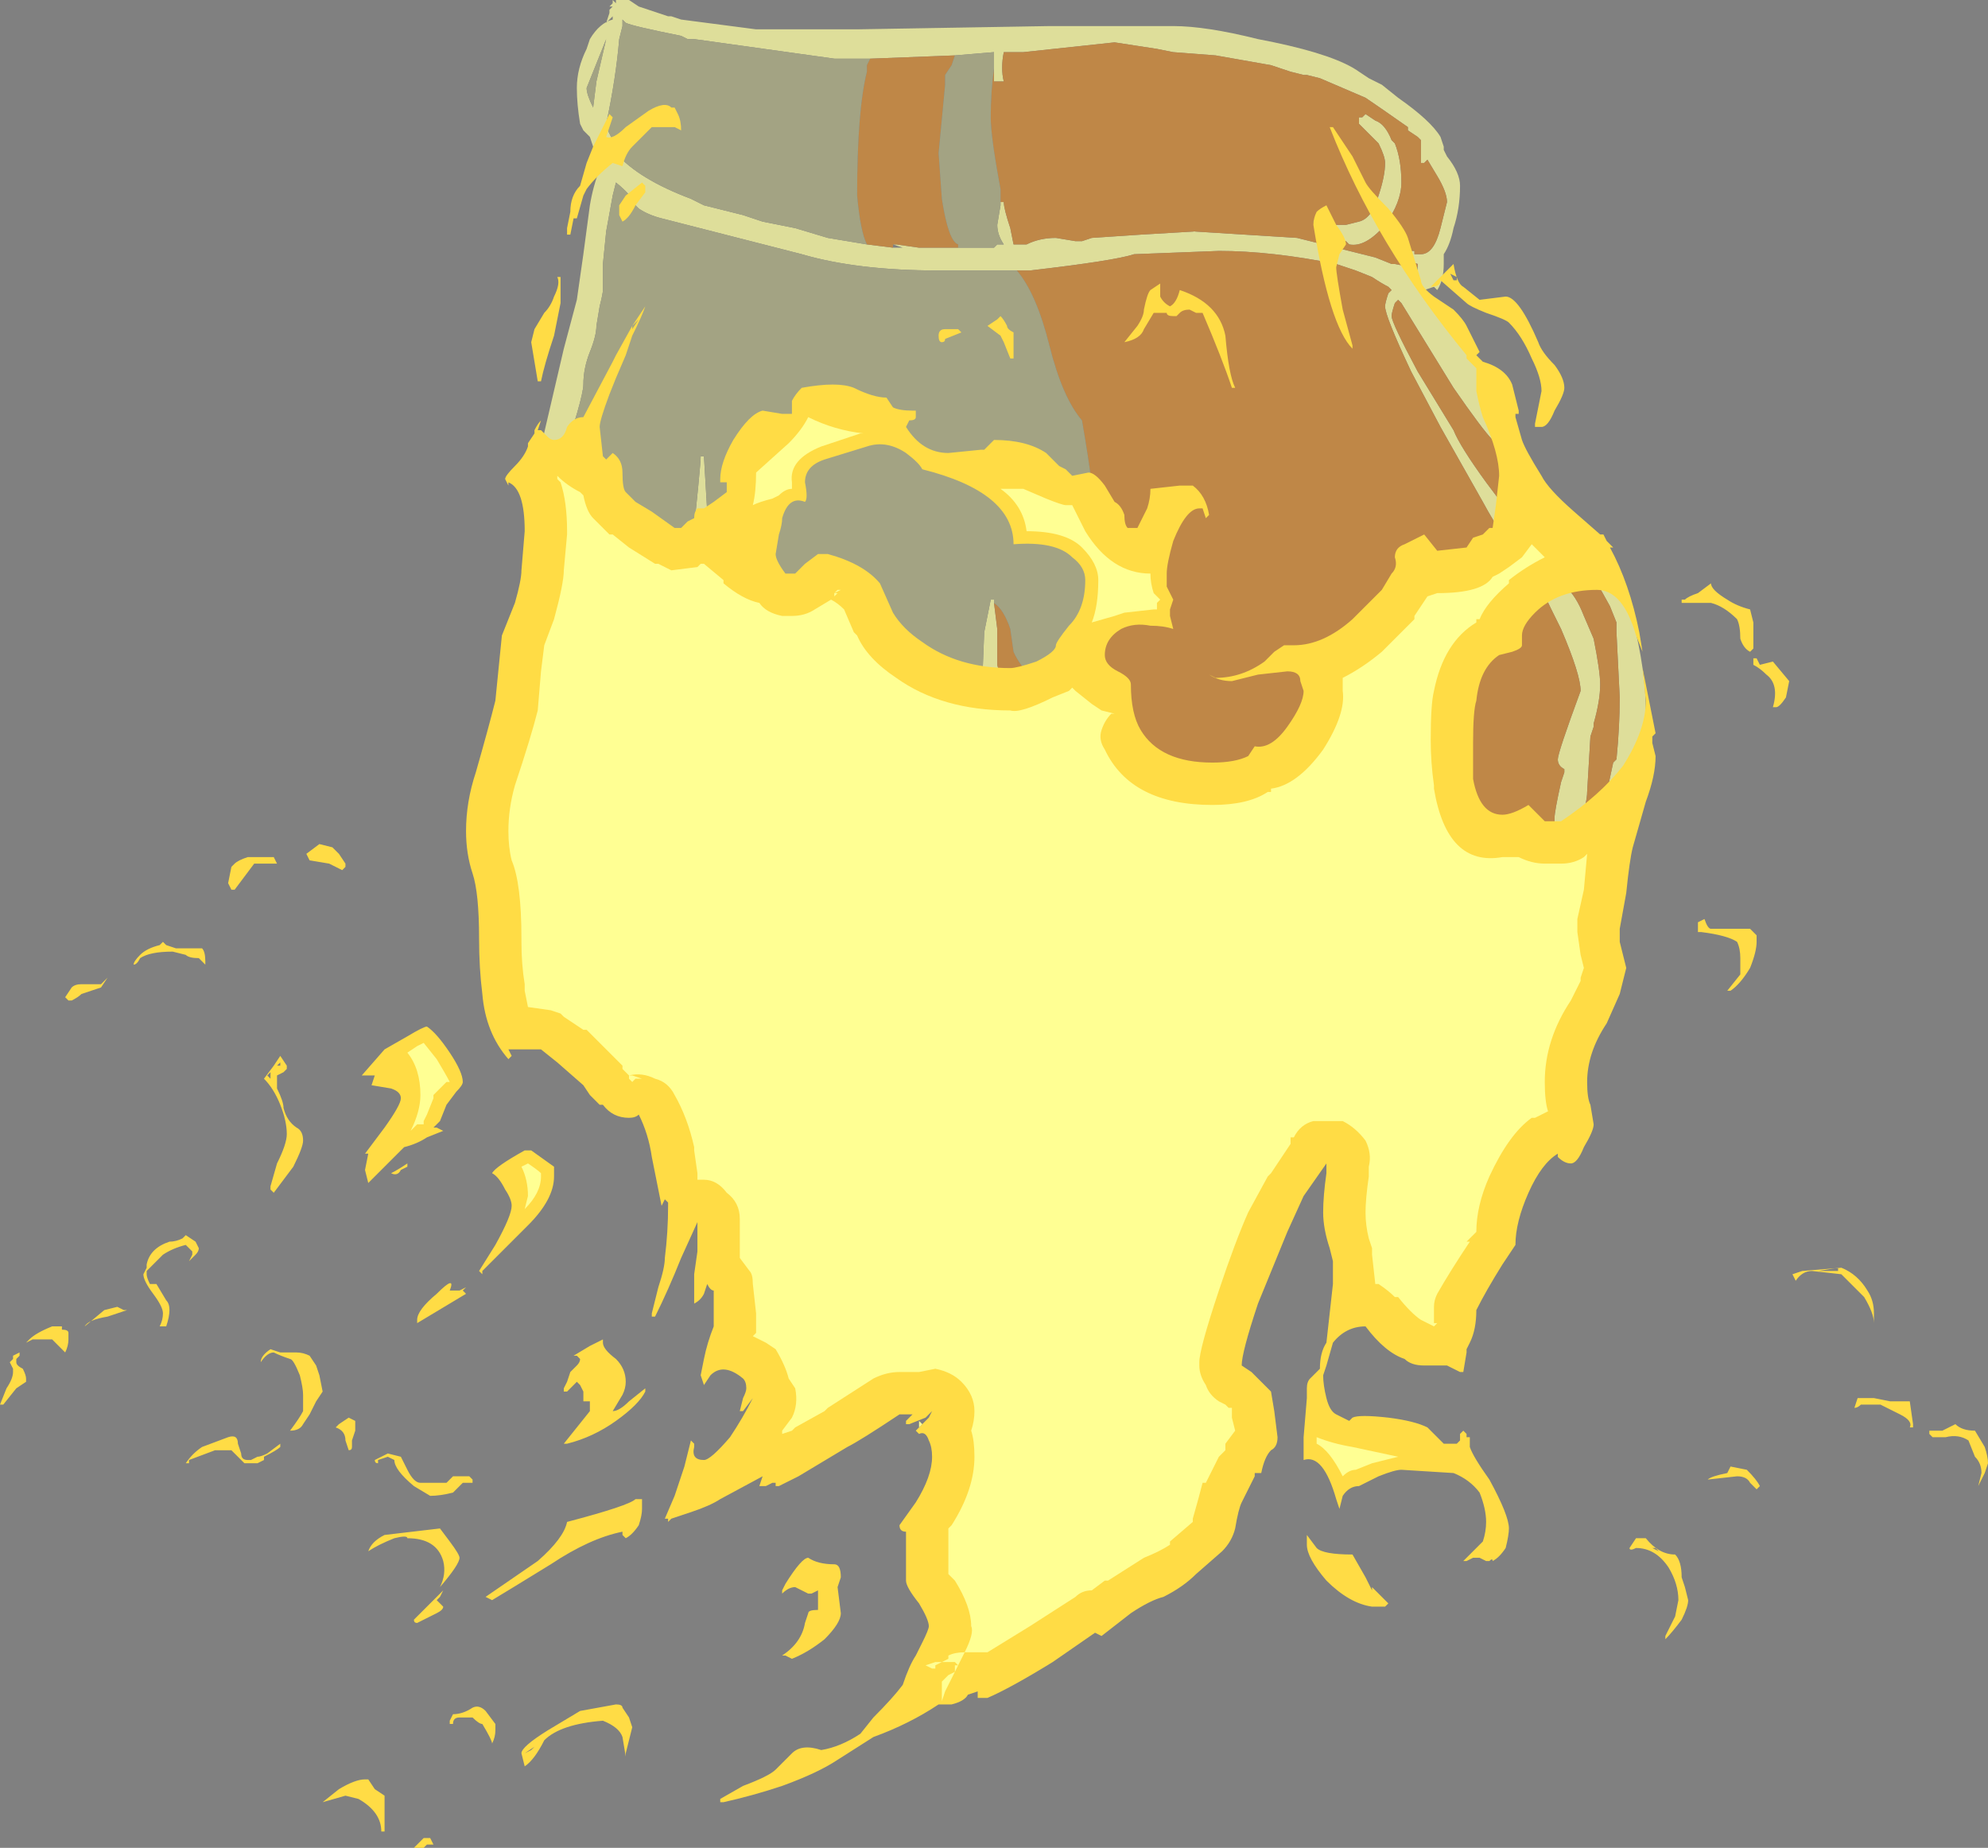 <?xml version="1.0" encoding="UTF-8" standalone="no"?>
<svg xmlns:ffdec="https://www.free-decompiler.com/flash" xmlns:xlink="http://www.w3.org/1999/xlink" ffdec:objectType="shape" height="28.35px" width="30.5px" xmlns="http://www.w3.org/2000/svg">
  <rect width="100%" height="100%" fill="#808080" stroke="none"/>
  <g transform="matrix(1.0, 0.0, 0.0, 1.0, 14.45, 38.75)">
    <path d="M9.6 -27.25 L9.6 -27.25 M9.85 -28.25 L9.85 -28.25" fill="#333333" fill-rule="evenodd" stroke="none"/>
    <path d="M6.55 -37.55 L6.75 -37.45 7.0 -37.25 Q7.5 -36.9 7.65 -36.65 L7.7 -36.5 7.7 -36.45 7.75 -36.35 Q7.95 -36.1 7.95 -35.9 7.95 -35.55 7.85 -35.25 7.8 -35.0 7.7 -34.85 L7.7 -34.7 Q7.7 -34.45 7.6 -34.3 L7.55 -34.35 7.4 -34.3 8.2 -33.15 8.75 -31.95 10.55 -29.45 10.6 -29.25 Q10.8 -28.45 10.8 -27.85 10.8 -27.4 10.7 -26.95 L10.25 -24.7 Q10.25 -24.25 8.75 -24.25 L-5.75 -28.8 -6.05 -29.1 -6.15 -31.9 -5.8 -33.4 -5.6 -34.15 -5.5 -34.85 -5.4 -35.6 Q-5.35 -35.9 -5.25 -36.15 L-5.35 -36.5 -5.4 -36.65 -5.5 -36.75 -5.55 -36.85 Q-5.6 -37.15 -5.6 -37.4 -5.6 -37.7 -5.45 -38.0 L-5.4 -38.15 Q-5.25 -38.4 -5.05 -38.45 L-5.05 -38.5 -5.15 -38.4 -5.1 -38.55 -5.1 -38.6 -5.05 -38.65 -5.1 -38.65 -5.05 -38.7 -5.05 -38.75 -5.0 -38.7 -5.0 -38.75 Q-4.9 -38.8 -4.8 -38.75 L-4.65 -38.65 -4.2 -38.5 -4.15 -38.5 -4.0 -38.45 -2.85 -38.3 -1.3 -38.3 1.65 -38.35 3.55 -38.35 Q4.05 -38.35 4.85 -38.15 L5.1 -38.1 Q6.05 -37.9 6.4 -37.65 L6.55 -37.55 M6.65 -36.9 Q6.8 -36.85 6.9 -36.6 L6.95 -36.55 Q7.05 -36.3 7.05 -35.95 7.05 -35.65 6.8 -35.3 6.5 -34.95 6.25 -35.0 L6.2 -35.05 5.9 -35.1 Q5.7 -35.3 5.7 -35.35 L5.75 -35.45 5.95 -35.3 6.2 -35.3 6.4 -35.35 Q6.6 -35.4 6.7 -35.75 6.8 -36.05 6.8 -36.25 6.8 -36.35 6.7 -36.55 L6.4 -36.85 6.4 -36.95 6.45 -36.95 6.5 -37.0 6.65 -36.9 M7.3 -36.65 L7.15 -36.75 7.15 -36.8 Q6.65 -37.15 6.5 -37.25 L5.8 -37.55 5.6 -37.6 5.55 -37.6 5.35 -37.65 5.05 -37.75 4.2 -37.9 3.55 -37.95 3.3 -38.0 2.65 -38.1 1.25 -37.95 0.95 -37.95 Q0.9 -37.7 0.95 -37.5 L0.8 -37.5 0.8 -37.7 0.8 -37.95 0.2 -37.9 -1.1 -37.85 -1.65 -37.85 -3.8 -38.15 -3.9 -38.15 -4.0 -38.2 Q-4.75 -38.35 -4.85 -38.4 L-4.9 -38.45 -4.9 -38.35 -4.95 -38.15 Q-5.0 -37.55 -5.15 -36.85 L-5.15 -36.8 -5.05 -36.6 -5.0 -36.4 Q-4.65 -36.0 -3.85 -35.7 L-3.65 -35.6 -3.05 -35.45 -2.75 -35.35 -2.25 -35.25 -1.75 -35.1 -1.15 -35.0 -0.75 -34.95 -0.6 -34.95 -0.75 -35.0 -0.7 -35.0 -0.35 -34.95 0.25 -34.95 0.8 -34.95 0.85 -35.0 0.95 -35.0 Q0.85 -35.15 0.85 -35.3 L0.9 -35.6 0.9 -35.65 0.95 -35.65 Q0.95 -35.55 1.05 -35.25 L1.1 -35.0 1.3 -35.0 Q1.5 -35.1 1.75 -35.1 L2.05 -35.05 2.15 -35.05 2.3 -35.1 3.05 -35.15 3.9 -35.2 3.85 -35.2 5.45 -35.1 6.65 -34.8 6.9 -34.7 6.95 -34.7 7.2 -34.65 7.25 -34.65 7.3 -34.6 7.3 -34.65 7.3 -34.7 Q7.15 -34.75 7.1 -34.85 L7.2 -34.9 7.25 -34.9 7.25 -34.85 7.35 -34.85 Q7.55 -34.85 7.65 -35.25 L7.75 -35.65 Q7.75 -35.8 7.6 -36.05 L7.45 -36.3 7.4 -36.25 7.35 -36.25 7.35 -36.6 7.3 -36.65 M0.8 -29.5 L0.85 -29.1 0.85 -28.55 0.9 -28.35 0.9 -27.55 5.3 -24.9 9.65 -24.7 Q9.7 -24.95 10.05 -25.85 L10.15 -26.35 10.3 -27.05 10.35 -27.1 Q10.4 -27.6 10.4 -28.05 L10.35 -29.05 10.35 -29.2 10.25 -29.45 10.0 -29.9 8.45 -32.0 Q8.3 -32.15 7.85 -32.8 L7.05 -34.1 7.0 -34.15 6.95 -34.1 Q6.9 -33.95 6.9 -33.9 6.9 -33.8 7.3 -33.05 L7.85 -32.15 Q7.95 -31.9 8.35 -31.35 L8.95 -30.55 8.8 -30.4 Q8.65 -30.4 8.3 -31.05 L7.65 -32.2 7.2 -33.05 Q6.8 -33.9 6.8 -34.05 6.8 -34.1 6.85 -34.25 L6.9 -34.3 6.85 -34.35 Q6.75 -34.4 6.6 -34.5 L6.35 -34.6 6.05 -34.7 Q5.05 -34.9 4.25 -34.9 L2.95 -34.85 Q2.65 -34.75 1.35 -34.6 L1.15 -34.6 -0.05 -34.6 Q-1.3 -34.6 -2.15 -34.85 L-4.3 -35.4 Q-4.5 -35.45 -4.65 -35.55 L-4.7 -35.6 Q-4.75 -35.75 -5.0 -35.95 L-5.05 -35.75 -5.15 -35.2 -5.2 -34.7 -5.2 -34.3 Q-5.2 -34.25 -5.25 -34.05 L-5.3 -33.75 Q-5.3 -33.6 -5.4 -33.35 -5.5 -33.1 -5.5 -32.85 -5.5 -32.75 -5.6 -32.4 -5.7 -32.1 -5.7 -31.75 -5.7 -31.65 -5.8 -31.25 L-5.9 -30.85 -5.95 -29.8 Q-5.9 -29.6 -5.8 -29.5 L-4.05 -28.6 -3.85 -30.2 Q-3.7 -31.6 -3.7 -31.75 L-3.65 -31.75 -3.6 -30.9 Q-3.7 -30.05 -3.7 -29.65 L-3.7 -28.4 0.6 -27.8 0.65 -29.05 0.75 -29.55 0.8 -29.55 0.8 -29.5 M9.85 -29.3 L10.0 -28.95 Q10.1 -28.45 10.1 -28.25 10.1 -28.0 10.0 -27.65 L10.0 -27.6 9.95 -27.45 9.9 -26.6 Q9.9 -26.45 9.8 -26.15 L9.4 -25.7 9.4 -26.2 Q9.4 -26.3 9.5 -26.75 L9.55 -26.9 9.55 -26.95 Q9.45 -27.0 9.45 -27.1 9.45 -27.2 9.8 -28.15 9.8 -28.4 9.5 -29.1 9.15 -29.8 9.15 -29.85 9.6 -29.95 9.85 -29.3 M9.85 -28.25 L9.85 -28.25 M9.6 -27.25 L9.6 -27.25 M-5.15 -38.15 L-5.45 -37.4 Q-5.45 -37.3 -5.35 -37.1 L-5.3 -37.5 -5.15 -38.15" fill="#dede9a" fill-rule="evenodd" stroke="none"/>
    <path d="M6.65 -36.9 L6.5 -37.0 6.45 -36.95 6.4 -36.95 6.4 -36.85 6.7 -36.55 Q6.8 -36.35 6.8 -36.25 6.8 -36.05 6.7 -35.75 6.6 -35.4 6.4 -35.35 L6.2 -35.3 5.95 -35.3 5.75 -35.45 5.7 -35.35 Q5.7 -35.3 5.9 -35.1 L6.2 -35.05 6.25 -35.0 Q6.5 -34.95 6.8 -35.3 7.05 -35.65 7.05 -35.95 7.05 -36.3 6.95 -36.55 L6.9 -36.6 Q6.8 -36.85 6.65 -36.9 M0.8 -37.7 L0.8 -37.5 0.95 -37.5 Q0.9 -37.7 0.95 -37.95 L1.25 -37.95 2.65 -38.1 3.3 -38.0 3.55 -37.95 4.2 -37.9 5.05 -37.75 5.35 -37.65 5.55 -37.6 5.6 -37.6 5.8 -37.55 6.5 -37.25 Q6.65 -37.15 7.15 -36.8 L7.15 -36.75 7.3 -36.65 7.35 -36.6 7.35 -36.25 7.4 -36.25 7.45 -36.3 7.6 -36.05 Q7.75 -35.8 7.75 -35.65 L7.65 -35.25 Q7.55 -34.85 7.35 -34.85 L7.25 -34.85 7.25 -34.9 7.2 -34.9 7.1 -34.85 Q7.15 -34.75 7.3 -34.7 L7.3 -34.65 7.25 -34.65 7.2 -34.65 6.95 -34.7 6.9 -34.7 6.65 -34.8 5.45 -35.1 3.85 -35.2 3.9 -35.2 3.05 -35.15 2.3 -35.1 2.15 -35.05 2.05 -35.05 1.75 -35.1 Q1.5 -35.1 1.3 -35.0 L1.1 -35.0 1.05 -35.25 Q0.95 -35.55 0.95 -35.65 L0.9 -35.65 0.9 -35.6 0.9 -35.85 Q0.75 -36.65 0.75 -36.95 0.75 -37.35 0.8 -37.7 M0.25 -34.95 L-0.35 -34.95 -0.7 -35.0 -0.75 -35.0 -0.75 -34.95 -1.15 -35.0 Q-1.25 -35.2 -1.3 -35.75 -1.3 -37.05 -1.15 -37.65 L-1.15 -37.75 -1.1 -37.85 0.2 -37.9 0.15 -37.75 0.05 -37.6 0.05 -37.45 -0.05 -36.4 0.0 -35.7 Q0.1 -35.05 0.25 -35.0 L0.25 -34.95 M1.15 -34.6 L1.35 -34.6 Q2.65 -34.75 2.95 -34.85 L4.25 -34.9 Q5.05 -34.9 6.05 -34.7 L6.35 -34.6 6.6 -34.5 Q6.75 -34.4 6.85 -34.35 L6.9 -34.3 6.85 -34.25 Q6.8 -34.1 6.8 -34.05 6.8 -33.9 7.2 -33.05 L7.65 -32.2 8.3 -31.05 Q8.65 -30.4 8.8 -30.4 L8.95 -30.55 8.35 -31.35 Q7.95 -31.9 7.85 -32.15 L7.3 -33.05 Q6.9 -33.8 6.9 -33.9 6.9 -33.95 6.95 -34.1 L7.0 -34.15 7.05 -34.1 7.85 -32.8 Q8.3 -32.15 8.45 -32.0 L10.0 -29.9 10.25 -29.45 10.35 -29.2 10.35 -29.05 10.4 -28.05 Q10.4 -27.6 10.35 -27.1 L10.3 -27.05 10.15 -26.35 10.05 -25.85 Q9.7 -24.95 9.65 -24.7 L5.3 -24.9 0.9 -27.55 0.9 -28.35 0.85 -28.55 0.85 -29.1 0.8 -29.5 Q0.95 -29.4 1.05 -29.1 L1.1 -28.75 Q1.3 -28.3 1.9 -28.05 2.1 -28.35 2.25 -29.25 2.35 -30.1 2.35 -30.7 2.35 -31.15 2.15 -32.3 1.85 -32.65 1.65 -33.45 1.45 -34.25 1.15 -34.6 M9.85 -29.3 Q9.6 -29.95 9.15 -29.85 9.15 -29.8 9.5 -29.1 9.8 -28.4 9.8 -28.15 9.45 -27.2 9.45 -27.1 9.45 -27.0 9.55 -26.95 L9.55 -26.9 9.5 -26.75 Q9.4 -26.3 9.4 -26.2 L9.4 -25.7 9.8 -26.15 Q9.9 -26.45 9.9 -26.6 L9.95 -27.45 10.0 -27.6 10.0 -27.65 Q10.1 -28.0 10.1 -28.25 10.1 -28.45 10.0 -28.95 L9.85 -29.3" fill="#bf8747" fill-rule="evenodd" stroke="none"/>
    <path d="M0.9 -35.6 L0.85 -35.3 Q0.85 -35.15 0.95 -35.0 L0.85 -35.0 0.8 -34.95 0.25 -34.95 0.25 -35.0 Q0.1 -35.05 0.0 -35.7 L-0.05 -36.4 0.05 -37.45 0.05 -37.6 0.15 -37.75 0.2 -37.9 0.8 -37.95 0.8 -37.7 Q0.75 -37.35 0.75 -36.95 0.75 -36.65 0.9 -35.85 L0.9 -35.6 M-1.15 -35.0 L-1.75 -35.1 -2.25 -35.25 -2.75 -35.35 -3.05 -35.45 -3.65 -35.6 -3.85 -35.7 Q-4.65 -36.0 -5.0 -36.4 L-5.05 -36.6 -5.15 -36.8 -5.15 -36.85 Q-5.0 -37.55 -4.95 -38.15 L-4.9 -38.35 -4.9 -38.45 -4.85 -38.4 Q-4.75 -38.35 -4.0 -38.2 L-3.9 -38.15 -3.8 -38.15 -1.65 -37.85 -1.1 -37.85 -1.15 -37.75 -1.15 -37.65 Q-1.3 -37.05 -1.3 -35.75 -1.25 -35.2 -1.15 -35.0 M1.15 -34.6 Q1.45 -34.25 1.65 -33.45 1.85 -32.65 2.15 -32.3 2.35 -31.15 2.35 -30.7 2.35 -30.1 2.25 -29.25 2.1 -28.35 1.9 -28.05 1.3 -28.3 1.1 -28.75 L1.05 -29.1 Q0.95 -29.4 0.8 -29.5 L0.8 -29.55 0.75 -29.55 0.65 -29.05 0.6 -27.8 -3.7 -28.4 -3.7 -29.65 Q-3.7 -30.05 -3.6 -30.9 L-3.65 -31.75 -3.7 -31.75 Q-3.7 -31.6 -3.85 -30.2 L-4.05 -28.6 -5.8 -29.5 Q-5.9 -29.6 -5.95 -29.8 L-5.9 -30.85 -5.8 -31.25 Q-5.7 -31.65 -5.7 -31.75 -5.7 -32.1 -5.6 -32.4 -5.5 -32.75 -5.5 -32.85 -5.5 -33.1 -5.4 -33.35 -5.3 -33.6 -5.3 -33.75 L-5.25 -34.05 Q-5.2 -34.25 -5.2 -34.3 L-5.2 -34.7 -5.15 -35.2 -5.05 -35.75 -5.0 -35.95 Q-4.75 -35.75 -4.7 -35.6 L-4.65 -35.55 Q-4.5 -35.45 -4.3 -35.4 L-2.15 -34.85 Q-1.3 -34.6 -0.05 -34.6 L1.15 -34.6 M-5.15 -38.15 L-5.3 -37.5 -5.35 -37.1 Q-5.45 -37.3 -5.45 -37.4 L-5.15 -38.15" fill="#a3a383" fill-rule="evenodd" stroke="none"/>
    <path d="M6.3 -36.35 L6.5 -35.95 Q6.55 -35.85 6.85 -35.55 7.1 -35.25 7.15 -35.1 L7.35 -34.45 Q7.35 -34.35 7.55 -34.2 L7.85 -34.0 Q8.0 -33.85 8.05 -33.75 L8.25 -33.35 8.2 -33.3 8.3 -33.2 Q8.65 -33.1 8.75 -32.85 L8.85 -32.45 8.85 -32.4 8.8 -32.4 8.8 -32.35 8.9 -32.0 Q8.95 -31.85 9.2 -31.45 9.3 -31.25 9.7 -30.9 L10.1 -30.55 10.15 -30.55 10.2 -30.45 10.3 -30.35 10.25 -30.35 Q10.55 -29.8 10.7 -29.05 L10.75 -28.75 10.65 -29.0 Q10.45 -29.7 10.05 -29.7 9.45 -29.7 9.1 -29.35 8.9 -29.15 8.9 -29.0 L8.9 -28.85 Q8.9 -28.8 8.75 -28.75 L8.55 -28.7 Q8.25 -28.5 8.2 -28.0 8.15 -27.85 8.15 -27.35 8.15 -27.05 8.15 -26.8 8.25 -26.25 8.6 -26.25 8.75 -26.25 9.0 -26.4 L9.25 -26.15 9.5 -26.15 Q10.1 -26.55 10.45 -27.0 10.8 -27.55 10.8 -28.0 L10.75 -28.5 10.95 -27.5 10.9 -27.45 10.9 -27.35 10.95 -27.15 Q10.95 -26.85 10.8 -26.45 L10.6 -25.75 Q10.55 -25.55 10.5 -25.05 L10.4 -24.5 10.4 -24.3 10.5 -23.9 10.4 -23.5 10.2 -23.05 Q9.9 -22.6 9.9 -22.15 9.9 -21.9 9.95 -21.8 L10.0 -21.5 Q10.0 -21.4 9.85 -21.15 9.75 -20.9 9.65 -20.9 9.55 -20.9 9.45 -21.0 L9.45 -21.05 Q9.2 -20.9 9.0 -20.45 8.8 -20.0 8.8 -19.65 L8.6 -19.35 Q8.35 -18.95 8.2 -18.65 8.2 -18.35 8.1 -18.15 L8.05 -18.05 8.05 -18.0 8.0 -17.7 7.95 -17.7 7.75 -17.8 7.4 -17.8 Q7.2 -17.8 7.1 -17.9 6.8 -18.0 6.5 -18.4 6.2 -18.4 6.0 -18.15 L5.9 -17.8 5.85 -17.65 Q5.85 -17.5 5.9 -17.3 5.95 -17.1 6.05 -17.05 L6.25 -16.95 6.3 -17.0 Q6.4 -17.05 6.85 -17.0 7.25 -16.95 7.45 -16.85 L7.7 -16.6 7.9 -16.6 7.95 -16.65 7.95 -16.75 8.0 -16.8 8.05 -16.75 8.05 -16.7 8.1 -16.7 8.1 -16.55 Q8.15 -16.4 8.4 -16.05 8.7 -15.5 8.7 -15.3 8.7 -15.2 8.65 -15.0 8.55 -14.85 8.45 -14.8 8.45 -14.85 8.4 -14.8 L8.35 -14.8 8.25 -14.85 8.15 -14.85 8.05 -14.8 8.0 -14.8 8.3 -15.1 Q8.35 -15.25 8.35 -15.4 8.35 -15.6 8.25 -15.85 8.1 -16.05 7.85 -16.15 L7.05 -16.2 Q6.95 -16.2 6.7 -16.1 L6.4 -15.95 Q6.25 -15.95 6.15 -15.8 L6.1 -15.6 6.05 -15.75 Q5.85 -16.45 5.55 -16.35 L5.55 -16.7 5.6 -17.3 5.6 -17.45 Q5.6 -17.55 5.65 -17.6 L5.8 -17.75 Q5.8 -18.0 5.9 -18.15 L6.0 -19.05 6.0 -19.4 5.95 -19.6 Q5.85 -19.9 5.85 -20.15 5.85 -20.4 5.9 -20.75 L5.9 -20.9 5.55 -20.4 5.3 -19.85 4.85 -18.75 Q4.6 -18.0 4.6 -17.8 L4.75 -17.7 5.05 -17.4 5.1 -17.1 5.15 -16.7 Q5.15 -16.55 5.05 -16.5 4.95 -16.4 4.9 -16.15 L4.8 -16.15 4.8 -16.1 4.6 -15.7 Q4.55 -15.6 4.5 -15.3 4.45 -15.1 4.3 -14.95 L3.9 -14.6 Q3.7 -14.4 3.4 -14.25 3.2 -14.2 2.9 -14.0 L2.45 -13.65 2.35 -13.7 1.7 -13.25 Q1.05 -12.85 0.7 -12.7 L0.55 -12.7 Q0.55 -12.75 0.55 -12.8 L0.4 -12.75 Q0.35 -12.65 0.15 -12.6 L-0.05 -12.6 Q-0.5 -12.3 -1.05 -12.1 L-1.6 -11.75 Q-1.9 -11.55 -2.45 -11.35 -2.9 -11.2 -3.35 -11.1 L-3.4 -11.1 -3.4 -11.15 -3.05 -11.35 Q-2.65 -11.5 -2.55 -11.6 L-2.3 -11.85 Q-2.15 -12.0 -1.85 -11.9 -1.55 -11.95 -1.25 -12.15 L-1.05 -12.4 Q-0.75 -12.7 -0.6 -12.9 -0.5 -13.2 -0.4 -13.35 L-0.3 -13.55 Q-0.2 -13.75 -0.2 -13.8 -0.2 -13.9 -0.35 -14.15 -0.55 -14.4 -0.55 -14.5 L-0.55 -15.25 Q-0.65 -15.25 -0.65 -15.35 L-0.4 -15.7 Q-0.15 -16.1 -0.15 -16.4 -0.15 -16.55 -0.2 -16.65 -0.25 -16.8 -0.35 -16.75 L-0.4 -16.8 -0.2 -17.0 -0.15 -17.1 Q-0.2 -17.05 -0.25 -17.0 L-0.5 -16.9 -0.55 -16.9 -0.55 -16.95 -0.45 -17.05 -0.65 -17.05 Q-1.25 -16.65 -1.45 -16.55 L-2.2 -16.1 -2.5 -15.95 -2.55 -15.95 -2.55 -16.0 -2.6 -16.0 -2.7 -15.95 -2.8 -15.95 -2.75 -16.1 -3.4 -15.75 Q-3.55 -15.65 -3.85 -15.55 L-4.15 -15.45 -4.2 -15.4 -4.2 -15.45 -4.25 -15.45 -4.1 -15.8 -3.95 -16.25 -3.85 -16.65 -3.8 -16.6 -3.8 -16.55 Q-3.85 -16.35 -3.65 -16.35 -3.55 -16.35 -3.25 -16.7 -3.05 -17.0 -2.9 -17.3 L-3.05 -17.1 -3.1 -17.1 -3.05 -17.3 Q-3.0 -17.4 -3.0 -17.45 -3.0 -17.55 -3.05 -17.6 -3.35 -17.85 -3.55 -17.65 L-3.65 -17.5 -3.7 -17.65 -3.65 -17.9 Q-3.6 -18.15 -3.5 -18.4 L-3.5 -18.95 Q-3.55 -18.95 -3.6 -19.05 L-3.65 -18.9 Q-3.7 -18.8 -3.8 -18.75 L-3.8 -19.2 -3.75 -19.55 -3.75 -20.0 -4.0 -19.45 Q-4.2 -18.95 -4.4 -18.55 L-4.45 -18.55 -4.45 -18.6 -4.35 -19.0 Q-4.25 -19.3 -4.25 -19.45 -4.2 -19.85 -4.2 -20.25 L-4.2 -20.3 -4.25 -20.35 -4.3 -20.25 -4.45 -21.0 Q-4.5 -21.35 -4.65 -21.65 -4.7 -21.6 -4.8 -21.6 -5.05 -21.6 -5.2 -21.8 L-5.25 -21.8 -5.4 -21.95 -5.5 -22.1 -5.9 -22.45 -6.15 -22.65 -6.65 -22.65 -6.6 -22.55 -6.65 -22.5 Q-7.0 -22.9 -7.05 -23.5 -7.1 -23.9 -7.1 -24.35 -7.1 -25.05 -7.2 -25.35 -7.3 -25.65 -7.3 -26.0 -7.3 -26.45 -7.15 -26.9 -6.95 -27.6 -6.85 -28.0 L-6.75 -29.0 -6.55 -29.5 Q-6.45 -29.85 -6.45 -30.0 L-6.4 -30.6 Q-6.4 -31.25 -6.65 -31.35 L-6.65 -31.3 -6.7 -31.4 Q-6.7 -31.45 -6.55 -31.6 -6.4 -31.75 -6.35 -31.9 L-6.35 -31.95 -6.25 -32.1 -6.25 -32.15 Q-6.2 -32.25 -6.15 -32.3 L-6.2 -32.15 -6.15 -32.15 -6.05 -32.05 Q-6.0 -32.0 -5.95 -32.0 -5.8 -32.0 -5.75 -32.2 -5.65 -32.35 -5.5 -32.35 L-5.05 -33.2 -5.0 -33.3 -4.75 -33.75 -4.75 -33.7 -4.65 -33.85 -4.75 -33.75 -4.55 -34.05 Q-4.6 -33.9 -4.75 -33.6 L-4.85 -33.3 -5.0 -32.95 -5.1 -32.7 Q-5.25 -32.3 -5.25 -32.2 L-5.2 -31.75 -5.15 -31.7 -5.05 -31.8 Q-4.9 -31.7 -4.9 -31.5 -4.9 -31.25 -4.85 -31.2 L-4.7 -31.05 -4.45 -30.9 -4.1 -30.65 -4.0 -30.65 -3.9 -30.75 -3.8 -30.8 Q-3.8 -30.9 -3.75 -30.95 L-3.65 -30.95 -3.5 -31.05 -3.3 -31.2 -3.3 -31.35 -3.4 -31.35 -3.4 -31.4 Q-3.4 -31.65 -3.2 -32.0 -2.95 -32.4 -2.75 -32.45 L-2.45 -32.4 -2.3 -32.4 -2.3 -32.6 Q-2.25 -32.7 -2.15 -32.8 -1.6 -32.9 -1.35 -32.8 -1.05 -32.65 -0.85 -32.65 L-0.75 -32.5 Q-0.65 -32.45 -0.45 -32.45 L-0.4 -32.45 -0.4 -32.35 Q-0.4 -32.3 -0.5 -32.3 L-0.55 -32.2 Q-0.3 -31.8 0.1 -31.8 L0.6 -31.85 0.65 -31.85 0.8 -32.0 Q1.3 -32.0 1.6 -31.8 L1.8 -31.6 1.9 -31.55 2.0 -31.45 2.25 -31.5 Q2.35 -31.5 2.5 -31.3 L2.65 -31.05 Q2.75 -31.0 2.8 -30.85 2.8 -30.7 2.85 -30.65 L3.0 -30.65 3.15 -30.95 Q3.2 -31.1 3.2 -31.25 L3.65 -31.3 3.85 -31.3 Q4.05 -31.15 4.1 -30.85 L4.05 -30.8 4.0 -30.95 3.95 -30.95 Q3.75 -30.95 3.55 -30.45 3.45 -30.1 3.45 -29.95 3.45 -29.85 3.45 -29.75 L3.55 -29.55 3.5 -29.4 3.5 -29.3 3.55 -29.1 Q3.4 -29.15 3.2 -29.15 2.95 -29.2 2.75 -29.1 2.5 -28.95 2.5 -28.7 2.5 -28.55 2.7 -28.45 2.9 -28.35 2.9 -28.25 2.9 -27.8 3.05 -27.55 3.35 -27.05 4.15 -27.05 4.5 -27.05 4.7 -27.15 L4.8 -27.3 Q5.05 -27.25 5.3 -27.6 5.55 -27.95 5.55 -28.15 L5.5 -28.3 Q5.5 -28.45 5.3 -28.45 L4.85 -28.4 4.45 -28.3 Q4.25 -28.3 4.1 -28.4 L4.2 -28.35 Q4.6 -28.35 4.95 -28.6 L5.1 -28.75 5.25 -28.85 5.4 -28.85 Q5.85 -28.85 6.3 -29.25 L6.75 -29.7 6.9 -29.95 Q7.0 -30.05 6.95 -30.2 6.95 -30.35 7.1 -30.4 L7.4 -30.55 7.6 -30.3 8.05 -30.35 8.15 -30.5 8.3 -30.55 8.4 -30.65 8.45 -30.65 8.5 -31.0 8.55 -31.45 Q8.55 -31.8 8.3 -32.35 8.25 -32.5 8.2 -32.75 L8.2 -33.1 8.05 -33.25 8.05 -33.3 Q6.65 -35.0 5.95 -36.8 L6.0 -36.8 6.3 -36.35 M3.5 -34.05 Q3.6 -34.1 3.65 -34.3 4.25 -34.1 4.35 -33.6 4.4 -33.0 4.5 -32.8 L4.45 -32.8 Q4.3 -33.25 4.0 -33.95 L3.9 -33.95 3.8 -34.0 Q3.7 -34.0 3.65 -33.95 L3.6 -33.9 3.55 -33.9 Q3.45 -33.9 3.45 -33.95 L3.25 -33.95 3.1 -33.7 Q3.05 -33.55 2.8 -33.5 L3.0 -33.75 Q3.1 -33.9 3.1 -34.0 3.15 -34.25 3.2 -34.3 L3.35 -34.4 3.35 -34.2 Q3.4 -34.1 3.5 -34.05 M0.3 -33.65 L0.05 -33.55 Q0.05 -33.5 0.0 -33.5 -0.05 -33.5 -0.05 -33.6 -0.05 -33.7 0.05 -33.7 L0.25 -33.7 0.3 -33.65 M0.9 -33.9 Q0.95 -33.85 1.0 -33.75 1.0 -33.7 1.1 -33.65 L1.1 -33.25 1.05 -33.25 0.95 -33.5 0.9 -33.6 0.7 -33.75 0.85 -33.85 0.9 -33.9 M0.85 -33.75 L0.85 -33.75 M1.05 -28.5 Q1.15 -28.5 1.45 -28.6 1.75 -28.75 1.75 -28.85 1.75 -28.9 1.95 -29.15 2.2 -29.4 2.2 -29.85 2.2 -30.05 2.0 -30.2 1.75 -30.45 1.1 -30.4 1.1 -31.2 -0.3 -31.55 -0.35 -31.65 -0.55 -31.8 -0.85 -32.0 -1.15 -31.9 L-1.8 -31.7 Q-2.1 -31.6 -2.1 -31.35 -2.05 -31.1 -2.1 -31.05 -2.35 -31.15 -2.45 -30.8 -2.45 -30.7 -2.5 -30.55 L-2.55 -30.25 Q-2.55 -30.15 -2.4 -29.95 L-2.25 -29.95 -2.1 -30.1 -1.9 -30.25 -1.75 -30.25 Q-1.2 -30.1 -0.95 -29.8 L-0.75 -29.35 Q-0.6 -29.1 -0.3 -28.9 0.25 -28.5 1.05 -28.5 M9.4 -33.15 Q9.55 -32.95 9.55 -32.8 9.55 -32.7 9.4 -32.45 9.3 -32.2 9.2 -32.2 L9.1 -32.2 9.1 -32.25 9.2 -32.75 Q9.2 -32.95 9.05 -33.25 8.9 -33.6 8.7 -33.8 8.65 -33.85 8.35 -33.95 8.1 -34.05 8.05 -34.1 L7.65 -34.45 Q7.65 -34.35 7.5 -34.35 L7.85 -34.7 Q7.9 -34.4 8.0 -34.35 L8.25 -34.15 8.65 -34.2 Q8.85 -34.2 9.15 -33.5 9.2 -33.35 9.4 -33.15 M7.8 -34.55 L7.85 -34.45 7.9 -34.45 7.9 -34.5 7.8 -34.55 M6.05 -34.65 Q6.05 -34.55 6.15 -34.0 L6.3 -33.45 6.3 -33.4 Q5.95 -33.75 5.7 -35.3 5.7 -35.4 5.75 -35.5 5.8 -35.55 5.9 -35.6 L6.05 -35.3 Q6.2 -35.1 6.2 -35.0 L6.1 -34.85 6.05 -34.65 M11.4 -29.55 Q11.45 -29.6 11.6 -29.65 L11.8 -29.8 Q11.8 -29.7 12.05 -29.55 12.2 -29.45 12.4 -29.4 L12.45 -29.2 12.45 -28.8 12.4 -28.75 Q12.3 -28.8 12.25 -28.95 12.25 -29.15 12.2 -29.25 12.0 -29.45 11.8 -29.5 L11.35 -29.5 11.35 -29.55 11.4 -29.55 M12.5 -28.65 L12.55 -28.55 12.75 -28.6 13.0 -28.3 12.95 -28.05 Q12.85 -27.9 12.8 -27.9 L12.75 -27.9 Q12.85 -28.25 12.65 -28.4 12.55 -28.5 12.45 -28.55 L12.45 -28.65 12.5 -28.65 M12.4 -23.9 Q12.25 -23.65 12.1 -23.55 L12.05 -23.55 12.25 -23.8 12.25 -24.05 Q12.25 -24.2 12.2 -24.3 12.05 -24.4 11.65 -24.45 L11.6 -24.45 11.6 -24.6 11.7 -24.65 Q11.75 -24.5 11.8 -24.5 L12.4 -24.5 12.5 -24.4 12.5 -24.3 Q12.5 -24.15 12.4 -23.9 M14.3 -18.6 L14.3 -18.45 Q14.3 -18.6 14.15 -18.85 L13.8 -19.2 13.35 -19.25 Q13.2 -19.25 13.1 -19.1 L13.05 -19.2 13.2 -19.25 13.8 -19.3 Q14.05 -19.2 14.2 -18.95 14.3 -18.8 14.3 -18.6 M13.75 -19.3 L13.45 -19.25 13.75 -19.25 13.75 -19.3 M14.05 -17.3 L14.3 -17.3 14.55 -17.25 14.85 -17.25 14.9 -16.9 14.9 -16.85 14.85 -16.85 Q14.9 -16.95 14.7 -17.05 L14.4 -17.2 14.1 -17.2 Q14.05 -17.15 14.0 -17.15 L14.05 -17.3 M12.05 -16.15 L12.1 -16.25 12.35 -16.2 Q12.5 -16.05 12.55 -15.95 L12.5 -15.9 12.4 -16.0 Q12.35 -16.1 12.2 -16.1 L11.75 -16.05 Q11.8 -16.1 12.05 -16.15 M16.05 -16.3 L16.0 -16.15 15.9 -15.95 15.95 -16.15 Q15.95 -16.3 15.85 -16.4 L15.75 -16.65 Q15.6 -16.75 15.4 -16.7 L15.2 -16.7 15.15 -16.75 15.15 -16.8 15.35 -16.8 15.55 -16.9 Q15.65 -16.8 15.85 -16.8 L16.0 -16.55 Q16.05 -16.4 16.05 -16.3 M5.6 -15.1 L5.6 -15.2 5.75 -15.0 Q5.85 -14.9 6.3 -14.9 L6.5 -14.55 6.6 -14.35 6.6 -14.4 6.85 -14.15 6.8 -14.1 6.6 -14.1 Q6.25 -14.15 5.9 -14.5 5.6 -14.85 5.6 -15.05 L5.6 -15.1 M10.8 -15.15 Q11.0 -14.9 11.25 -14.9 11.35 -14.8 11.35 -14.55 L11.4 -14.4 11.45 -14.2 Q11.45 -14.1 11.35 -13.9 11.2 -13.7 11.1 -13.6 L11.1 -13.65 11.25 -13.95 11.3 -14.2 Q11.3 -14.45 11.15 -14.7 10.95 -15.0 10.65 -15.0 10.55 -14.95 10.55 -15.0 L10.65 -15.15 10.8 -15.15 M11.0 -14.95 L10.95 -15.0 10.9 -15.0 11.0 -14.95 M-4.5 -37.05 Q-4.25 -37.2 -4.15 -37.1 L-4.1 -37.1 -4.05 -37.0 Q-4.0 -36.9 -4.0 -36.75 L-4.1 -36.8 -4.45 -36.8 -4.75 -36.5 Q-4.85 -36.4 -4.9 -36.2 L-5.05 -36.25 Q-5.3 -36.05 -5.45 -35.85 L-5.5 -35.75 -5.6 -35.4 -5.65 -35.4 -5.7 -35.15 -5.75 -35.15 -5.75 -35.25 -5.7 -35.5 Q-5.7 -35.75 -5.55 -35.9 L-5.45 -36.25 -5.35 -36.5 -5.1 -37.0 -5.05 -36.95 -5.15 -36.65 Q-5.05 -36.6 -4.85 -36.8 L-4.5 -37.05 M-5.35 -36.15 L-5.35 -36.15 M-4.55 -35.9 L-4.55 -35.8 -4.7 -35.6 Q-4.8 -35.4 -4.9 -35.35 L-4.95 -35.45 -4.95 -35.6 -4.85 -35.75 -4.6 -35.95 -4.55 -35.9 M-5.85 -34.1 L-5.95 -33.6 Q-6.1 -33.15 -6.15 -32.9 L-6.2 -32.9 -6.3 -33.5 -6.25 -33.7 -6.1 -33.95 Q-6.0 -34.05 -5.95 -34.2 -5.85 -34.4 -5.9 -34.5 L-5.85 -34.5 -5.85 -34.1 M-10.9 -25.45 L-10.85 -25.5 Q-10.8 -25.55 -10.65 -25.6 L-10.25 -25.6 -10.2 -25.5 -10.55 -25.5 -10.85 -25.1 -10.9 -25.1 -10.95 -25.2 -10.9 -25.45 M-9.25 -25.65 L-9.15 -25.5 -9.15 -25.45 -9.2 -25.4 -9.4 -25.5 -9.7 -25.55 -9.75 -25.65 -9.55 -25.8 -9.35 -25.75 -9.25 -25.65 M-11.3 -23.95 L-11.4 -24.05 Q-11.55 -24.05 -11.6 -24.1 L-11.8 -24.15 Q-12.15 -24.15 -12.3 -24.05 -12.35 -23.95 -12.4 -23.95 -12.4 -24.0 -12.3 -24.1 -12.2 -24.2 -12.0 -24.25 L-11.95 -24.3 -11.9 -24.25 -11.75 -24.2 -11.35 -24.2 Q-11.3 -24.15 -11.3 -24.0 L-11.3 -23.95 M-10.3 -22.3 L-10.35 -22.25 -10.3 -22.2 -10.3 -22.3 M-10.15 -22.4 L-10.15 -22.45 -10.2 -22.4 -10.15 -22.4 M-10.25 -22.4 L-10.15 -22.55 -10.05 -22.4 -10.05 -22.35 -10.1 -22.3 -10.2 -22.25 -10.2 -22.05 Q-10.1 -21.85 -10.1 -21.75 -10.05 -21.55 -9.9 -21.45 -9.8 -21.4 -9.8 -21.25 -9.8 -21.15 -9.95 -20.85 L-10.25 -20.45 -10.3 -20.5 -10.3 -20.55 -10.2 -20.9 Q-10.05 -21.2 -10.05 -21.35 -10.05 -21.55 -10.15 -21.8 -10.25 -22.05 -10.4 -22.2 L-10.25 -22.4 M-8.9 -22.25 L-8.55 -22.65 -8.2 -22.85 Q-7.95 -23.0 -7.9 -23.0 -7.75 -22.9 -7.55 -22.6 -7.35 -22.3 -7.35 -22.15 -7.35 -22.1 -7.45 -22.0 L-7.6 -21.8 -7.7 -21.55 -7.8 -21.45 -7.75 -21.45 -7.65 -21.4 -7.9 -21.3 Q-8.05 -21.2 -8.25 -21.15 L-8.8 -20.6 -8.85 -20.8 -8.8 -21.05 -8.85 -21.05 -8.55 -21.45 Q-8.3 -21.8 -8.3 -21.9 -8.3 -22.0 -8.45 -22.05 L-8.75 -22.1 -8.7 -22.25 -8.9 -22.25 M-6.3 -21.1 L-5.95 -20.85 -5.95 -20.7 Q-5.95 -20.35 -6.35 -19.95 L-7.05 -19.25 -7.05 -19.2 -7.1 -19.25 -6.85 -19.65 Q-6.6 -20.1 -6.6 -20.25 -6.6 -20.35 -6.7 -20.5 -6.8 -20.7 -6.9 -20.75 -6.85 -20.85 -6.4 -21.1 L-6.3 -21.1 M-8.2 -20.85 L-8.3 -20.8 Q-8.35 -20.7 -8.45 -20.75 -8.35 -20.8 -8.2 -20.9 L-8.2 -20.85 M-7.5 -18.95 L-7.4 -18.95 -7.3 -19.0 -7.35 -18.95 -7.3 -18.9 -8.05 -18.45 -8.05 -18.5 Q-8.05 -18.65 -7.75 -18.9 -7.45 -19.2 -7.55 -18.95 L-7.5 -18.95 M-11.5 -19.55 L-11.6 -19.65 Q-11.8 -19.6 -11.95 -19.5 L-12.2 -19.25 -12.2 -19.2 Q-12.2 -19.15 -12.15 -19.05 L-12.05 -19.05 -11.9 -18.8 Q-11.85 -18.75 -11.85 -18.65 -11.85 -18.55 -11.9 -18.4 L-12.0 -18.4 Q-11.95 -18.5 -11.95 -18.6 -11.95 -18.7 -12.1 -18.9 -12.25 -19.1 -12.25 -19.2 L-12.2 -19.3 -12.2 -19.35 Q-12.15 -19.6 -11.85 -19.7 -11.75 -19.7 -11.65 -19.75 L-11.6 -19.8 -11.45 -19.7 -11.4 -19.6 Q-11.4 -19.55 -11.45 -19.5 L-11.55 -19.4 -11.5 -19.5 -11.5 -19.55 M-10.15 -18.0 L-9.9 -18.0 Q-9.8 -18.0 -9.7 -17.95 L-9.6 -17.8 -9.55 -17.65 -9.5 -17.4 -9.6 -17.25 -9.7 -17.05 -9.8 -16.9 Q-9.85 -16.8 -10.0 -16.8 -9.85 -17.0 -9.8 -17.1 L-9.8 -17.35 Q-9.8 -17.45 -9.85 -17.65 -9.95 -17.9 -10.0 -17.9 -10.15 -17.95 -10.25 -18.0 -10.35 -18.0 -10.45 -17.85 -10.45 -17.95 -10.3 -18.05 L-10.15 -18.0 M-9.0 -16.8 L-9.05 -16.65 -9.05 -16.55 Q-9.05 -16.5 -9.1 -16.5 L-9.15 -16.65 Q-9.15 -16.8 -9.3 -16.85 L-9.25 -16.9 -9.1 -17.0 -9.0 -16.95 -9.0 -16.8 M-11.15 -16.5 L-11.55 -16.35 -11.55 -16.3 -11.6 -16.3 Q-11.5 -16.45 -11.35 -16.55 L-10.95 -16.7 Q-10.8 -16.75 -10.8 -16.6 L-10.75 -16.45 Q-10.75 -16.35 -10.65 -16.35 L-10.6 -16.35 -10.5 -16.4 Q-10.45 -16.4 -10.35 -16.45 L-10.15 -16.6 -10.15 -16.55 Q-10.2 -16.5 -10.4 -16.4 L-10.4 -16.35 -10.5 -16.3 -10.7 -16.3 -10.9 -16.5 -11.15 -16.5 M-7.2 -16.0 L-7.35 -16.0 -7.5 -15.85 Q-7.7 -15.8 -7.85 -15.8 L-8.1 -15.95 Q-8.4 -16.2 -8.4 -16.35 L-8.5 -16.4 -8.65 -16.35 -8.65 -16.3 Q-8.7 -16.3 -8.7 -16.35 L-8.5 -16.45 -8.3 -16.4 -8.2 -16.2 Q-8.1 -16.0 -8.0 -16.0 L-7.6 -16.0 -7.5 -16.1 -7.25 -16.1 -7.2 -16.05 -7.2 -16.0 M-5.8 -17.45 L-5.75 -17.55 -5.7 -17.7 -5.6 -17.8 Q-5.55 -17.85 -5.55 -17.9 L-5.6 -17.95 -5.65 -17.95 -5.4 -18.1 -5.2 -18.2 -5.2 -18.15 Q-5.2 -18.05 -5.0 -17.9 -4.85 -17.75 -4.85 -17.55 -4.85 -17.45 -4.9 -17.35 L-5.05 -17.1 Q-4.95 -17.1 -4.8 -17.25 L-4.55 -17.45 -4.55 -17.4 Q-4.65 -17.2 -5.0 -16.95 -5.35 -16.7 -5.75 -16.6 L-5.8 -16.6 -5.4 -17.1 -5.4 -17.25 -5.5 -17.25 -5.5 -17.4 -5.55 -17.5 -5.6 -17.55 -5.75 -17.4 -5.8 -17.4 -5.8 -17.45 M-7.55 -15.1 Q-7.4 -14.9 -7.4 -14.85 -7.4 -14.75 -7.7 -14.4 -7.6 -14.6 -7.65 -14.8 -7.75 -15.15 -8.2 -15.15 -8.2 -15.2 -8.4 -15.15 -8.65 -15.05 -8.8 -14.95 -8.75 -15.1 -8.55 -15.2 L-7.7 -15.3 -7.55 -15.1 M-7.65 -14.35 L-7.7 -14.25 -7.75 -14.2 -7.65 -14.1 Q-7.65 -14.05 -7.75 -14.0 L-8.05 -13.85 Q-8.1 -13.85 -8.1 -13.9 L-7.65 -14.35 M-6.9 -14.2 L-7.0 -14.25 -6.2 -14.8 Q-5.8 -15.15 -5.75 -15.4 -4.8 -15.65 -4.7 -15.75 L-4.6 -15.75 -4.6 -15.6 Q-4.6 -15.5 -4.65 -15.35 -4.75 -15.2 -4.85 -15.15 L-4.9 -15.2 -4.9 -15.25 Q-5.4 -15.15 -6.0 -14.75 -6.65 -14.35 -6.9 -14.2 M-2.4 -14.45 Q-2.15 -14.85 -2.05 -14.85 -1.9 -14.75 -1.65 -14.75 -1.55 -14.75 -1.55 -14.55 L-1.6 -14.4 -1.55 -14.0 Q-1.55 -13.85 -1.8 -13.6 -2.05 -13.4 -2.3 -13.3 L-2.4 -13.35 -2.45 -13.35 Q-2.15 -13.55 -2.1 -13.85 L-2.05 -14.0 Q-2.05 -14.05 -1.9 -14.05 L-1.9 -14.35 -2.0 -14.3 -2.05 -14.3 -2.25 -14.4 Q-2.35 -14.4 -2.45 -14.3 L-2.45 -14.35 -2.4 -14.45 M-12.9 -23.6 L-13.2 -23.5 Q-13.25 -23.45 -13.35 -23.4 L-13.4 -23.4 -13.45 -23.45 -13.35 -23.6 Q-13.3 -23.65 -13.2 -23.65 L-12.9 -23.65 -12.8 -23.75 -12.9 -23.6 M-14.0 -18.2 Q-13.9 -18.3 -13.65 -18.4 L-13.5 -18.4 -13.5 -18.35 Q-13.4 -18.35 -13.4 -18.3 L-13.4 -18.2 Q-13.4 -18.1 -13.45 -18.0 L-13.65 -18.2 -13.95 -18.2 -14.05 -18.15 -14.0 -18.2 M-14.2 -17.9 L-14.2 -17.85 Q-14.2 -17.8 -14.1 -17.75 -14.05 -17.65 -14.05 -17.6 L-14.05 -17.55 -14.2 -17.45 -14.4 -17.2 -14.45 -17.2 -14.35 -17.45 Q-14.25 -17.6 -14.25 -17.7 L-14.25 -17.75 -14.3 -17.85 -14.25 -17.9 -14.25 -17.95 -14.15 -18.0 -14.15 -17.95 -14.2 -17.9 M-12.55 -18.65 L-12.5 -18.65 -12.8 -18.55 Q-13.1 -18.5 -13.15 -18.4 L-12.85 -18.65 -12.65 -18.7 -12.55 -18.65 M-4.8 -12.4 L-4.75 -12.25 -4.85 -11.85 -4.85 -11.8 -4.9 -12.1 Q-4.95 -12.25 -5.2 -12.35 -5.85 -12.3 -6.1 -12.05 -6.25 -11.75 -6.4 -11.65 L-6.45 -11.85 Q-6.45 -11.95 -6.05 -12.2 L-5.55 -12.5 -5.0 -12.6 Q-4.9 -12.6 -4.9 -12.55 L-4.8 -12.4 M-7.0 -12.5 L-6.85 -12.3 Q-6.85 -12.25 -6.85 -12.2 -6.85 -12.1 -6.9 -12.0 -6.9 -12.05 -7.05 -12.3 -7.1 -12.3 -7.2 -12.4 L-7.4 -12.4 Q-7.45 -12.4 -7.4 -12.4 -7.5 -12.4 -7.5 -12.3 L-7.55 -12.3 -7.55 -12.35 -7.5 -12.45 Q-7.35 -12.45 -7.2 -12.55 -7.1 -12.6 -7.0 -12.5 M-8.55 -11.1 L-8.55 -10.65 -8.6 -10.65 Q-8.6 -10.95 -8.95 -11.15 L-9.15 -11.2 -9.5 -11.1 -9.25 -11.3 Q-9.0 -11.45 -8.85 -11.45 L-8.8 -11.45 -8.7 -11.3 -8.55 -11.2 Q-8.55 -11.15 -8.55 -11.1 M-6.4 -11.85 L-6.3 -11.9 -6.25 -11.95 -6.4 -11.85 M-7.85 -10.55 L-7.8 -10.45 -7.9 -10.45 -7.95 -10.4 -8.1 -10.4 -7.95 -10.55 -7.85 -10.55" fill="#ffdc45" fill-rule="evenodd" stroke="none"/>
    <path d="M1.9 -31.0 L2.0 -31.0 2.2 -30.6 Q2.6 -29.95 3.2 -29.95 3.2 -29.8 3.25 -29.65 L3.35 -29.55 3.3 -29.5 3.3 -29.4 3.25 -29.4 2.8 -29.35 2.65 -29.3 2.3 -29.2 Q2.4 -29.45 2.4 -29.85 2.4 -30.1 2.15 -30.35 1.9 -30.6 1.3 -30.6 1.25 -31.0 0.9 -31.25 L1.25 -31.25 1.6 -31.1 Q1.85 -31.0 1.9 -31.0 M5.25 -28.65 L5.25 -28.65 M6.0 -35.0 L6.0 -35.0 M8.65 -32.15 L8.65 -32.15 M6.75 -28.75 L7.25 -29.25 7.25 -29.3 7.45 -29.6 7.6 -29.65 Q8.3 -29.65 8.45 -29.9 L8.55 -29.95 8.7 -30.05 8.9 -30.2 9.05 -30.4 9.25 -30.2 Q8.95 -30.05 8.7 -29.85 L8.7 -29.8 Q8.35 -29.5 8.25 -29.25 L8.2 -29.25 8.2 -29.2 Q7.7 -28.9 7.55 -28.15 7.5 -27.95 7.5 -27.4 7.5 -27.05 7.55 -26.7 L7.55 -26.65 Q7.75 -25.45 8.6 -25.6 L8.85 -25.6 Q9.05 -25.5 9.25 -25.5 L9.5 -25.5 Q9.7 -25.5 9.85 -25.6 L9.9 -25.65 9.85 -25.1 9.75 -24.65 9.75 -24.45 9.8 -24.1 9.85 -23.9 9.8 -23.75 9.8 -23.7 9.65 -23.4 Q9.25 -22.8 9.25 -22.15 9.25 -21.85 9.3 -21.7 9.2 -21.65 9.1 -21.6 L9.05 -21.6 Q8.7 -21.35 8.4 -20.7 8.2 -20.25 8.2 -19.85 L8.05 -19.7 8.1 -19.7 Q7.8 -19.25 7.6 -18.9 7.55 -18.8 7.55 -18.7 L7.55 -18.45 7.6 -18.45 7.55 -18.4 7.35 -18.5 Q7.2 -18.6 7.0 -18.85 L6.95 -18.85 Q6.85 -18.95 6.7 -19.05 L6.65 -19.05 6.6 -19.5 6.6 -19.6 6.55 -19.75 Q6.5 -19.95 6.5 -20.15 6.5 -20.35 6.55 -20.7 L6.55 -20.85 Q6.6 -21.05 6.5 -21.25 6.35 -21.45 6.15 -21.55 L5.7 -21.55 Q5.5 -21.5 5.4 -21.3 L5.35 -21.3 5.35 -21.2 5.05 -20.75 5.0 -20.7 4.7 -20.15 Q4.5 -19.7 4.25 -18.95 3.95 -18.05 3.95 -17.85 L3.95 -17.8 Q3.95 -17.65 4.05 -17.5 4.1 -17.35 4.25 -17.25 L4.35 -17.2 4.4 -17.15 4.45 -17.15 4.45 -17.0 4.5 -16.8 4.35 -16.6 4.35 -16.5 4.25 -16.4 4.05 -16.0 4.0 -16.0 Q3.95 -15.8 3.85 -15.45 L3.85 -15.4 3.5 -15.1 3.5 -15.05 Q3.35 -14.95 3.1 -14.85 L2.55 -14.5 2.5 -14.5 2.3 -14.35 Q2.15 -14.35 2.05 -14.25 L1.35 -13.8 0.7 -13.4 0.35 -13.4 0.05 -12.8 0.0 -12.65 0.0 -12.95 0.1 -13.05 0.2 -13.1 0.2 -13.2 0.25 -13.2 0.2 -13.25 0.0 -13.25 -0.1 -13.2 -0.1 -13.15 -0.15 -13.15 -0.25 -13.2 -0.1 -13.25 0.0 -13.25 0.1 -13.3 0.1 -13.35 Q0.2 -13.4 0.35 -13.4 0.5 -13.7 0.45 -13.8 0.45 -14.1 0.2 -14.5 L0.1 -14.6 0.1 -15.3 0.15 -15.35 Q0.5 -15.9 0.5 -16.4 0.5 -16.65 0.45 -16.8 0.5 -16.95 0.5 -17.1 0.5 -17.35 0.3 -17.55 0.15 -17.7 -0.1 -17.75 L-0.35 -17.7 -0.65 -17.7 Q-0.85 -17.7 -1.05 -17.6 L-1.75 -17.15 -1.8 -17.1 -2.25 -16.85 -2.3 -16.8 -2.45 -16.75 -2.45 -16.8 -2.3 -17.0 Q-2.2 -17.2 -2.25 -17.45 L-2.35 -17.6 Q-2.4 -17.8 -2.55 -18.05 L-2.7 -18.15 -2.9 -18.25 -2.85 -18.3 -2.85 -18.6 -2.9 -19.05 Q-2.9 -19.2 -2.95 -19.25 L-3.1 -19.45 -3.1 -20.05 Q-3.1 -20.3 -3.3 -20.45 -3.45 -20.65 -3.65 -20.65 L-3.75 -20.65 -3.75 -20.75 -3.8 -21.1 -3.8 -21.15 Q-3.9 -21.6 -4.1 -21.95 -4.2 -22.15 -4.4 -22.2 -4.6 -22.3 -4.8 -22.25 L-4.75 -22.25 -4.6 -22.2 -4.7 -22.2 Q-4.7 -22.15 -4.7 -22.2 L-4.75 -22.15 -4.8 -22.2 -4.8 -22.25 -4.9 -22.35 -4.9 -22.4 -5.45 -22.95 -5.5 -22.95 -5.8 -23.15 -5.85 -23.2 -6.0 -23.25 -6.35 -23.3 -6.4 -23.55 -6.4 -23.65 Q-6.45 -23.95 -6.45 -24.3 L-6.45 -24.35 Q-6.45 -25.2 -6.6 -25.55 -6.65 -25.75 -6.65 -26.0 -6.65 -26.35 -6.55 -26.7 -6.3 -27.45 -6.2 -27.85 L-6.15 -28.45 -6.1 -28.85 -5.95 -29.25 Q-5.8 -29.8 -5.8 -30.0 L-5.75 -30.55 -5.75 -30.6 Q-5.75 -31.05 -5.85 -31.35 L-5.9 -31.4 -5.9 -31.45 Q-5.75 -31.3 -5.55 -31.2 L-5.5 -31.15 Q-5.45 -30.9 -5.35 -30.8 L-5.1 -30.55 -5.05 -30.55 -4.8 -30.35 -4.4 -30.1 -4.35 -30.1 -4.15 -30.0 -3.75 -30.05 -3.7 -30.1 -3.65 -30.1 -3.35 -29.85 -3.35 -29.8 Q-3.05 -29.55 -2.8 -29.5 -2.7 -29.35 -2.45 -29.3 L-2.3 -29.3 Q-2.1 -29.3 -1.95 -29.4 L-1.7 -29.55 Q-1.6 -29.5 -1.5 -29.4 L-1.35 -29.05 -1.3 -29.0 Q-1.15 -28.65 -0.7 -28.35 0.0 -27.85 1.05 -27.85 1.2 -27.8 1.7 -28.05 L1.95 -28.15 2.0 -28.2 2.05 -28.15 2.3 -27.95 2.45 -27.85 2.65 -27.8 2.6 -27.8 Q2.5 -27.7 2.45 -27.55 2.4 -27.4 2.5 -27.25 2.9 -26.4 4.15 -26.4 4.7 -26.4 5.0 -26.6 L5.05 -26.6 5.05 -26.65 Q5.45 -26.7 5.85 -27.25 6.2 -27.8 6.15 -28.15 L6.15 -28.35 Q6.45 -28.5 6.75 -28.75 M8.25 -29.15 L8.25 -29.15 M5.75 -16.7 Q6.0 -16.6 6.3 -16.55 L7.0 -16.4 6.6 -16.3 6.35 -16.2 Q6.25 -16.2 6.15 -16.1 5.95 -16.5 5.75 -16.6 L5.75 -16.7 M7.5 -18.4 L7.5 -18.4 M-1.85 -31.9 Q-2.35 -31.7 -2.3 -31.35 L-2.3 -31.25 Q-2.4 -31.25 -2.5 -31.15 L-2.6 -31.1 Q-2.8 -31.05 -2.9 -31.0 -2.85 -31.2 -2.85 -31.5 L-2.35 -31.95 Q-2.15 -32.15 -2.05 -32.35 -1.65 -32.15 -1.2 -32.1 L-1.25 -32.1 -1.85 -31.9 M-1.65 -29.65 L-1.55 -29.7 -1.6 -29.7 -1.65 -29.65 -1.65 -29.6 -1.6 -29.65 -1.65 -29.65 M-4.85 -22.25 L-4.85 -22.25 M-7.55 -22.15 L-7.6 -22.15 -7.8 -21.95 -7.8 -21.9 -7.9 -21.65 -7.95 -21.55 -7.95 -21.5 -8.05 -21.5 -8.15 -21.4 Q-8.0 -21.7 -8.0 -21.95 -8.0 -22.35 -8.2 -22.6 L-8.05 -22.7 -7.95 -22.75 -7.75 -22.5 Q-7.6 -22.25 -7.55 -22.15 M-0.35 -16.95 L-0.3 -16.9 -0.35 -16.85 -0.35 -16.95 M-0.55 -17.1 L-0.55 -17.1 M-6.35 -20.4 Q-6.35 -20.65 -6.45 -20.85 L-6.35 -20.9 Q-6.2 -20.8 -6.15 -20.75 L-6.15 -20.7 Q-6.15 -20.45 -6.4 -20.2 L-6.35 -20.4 M-2.05 -11.75 L-2.05 -11.75" fill="#ffff93" fill-rule="evenodd" stroke="none"/>
  </g>
</svg>

